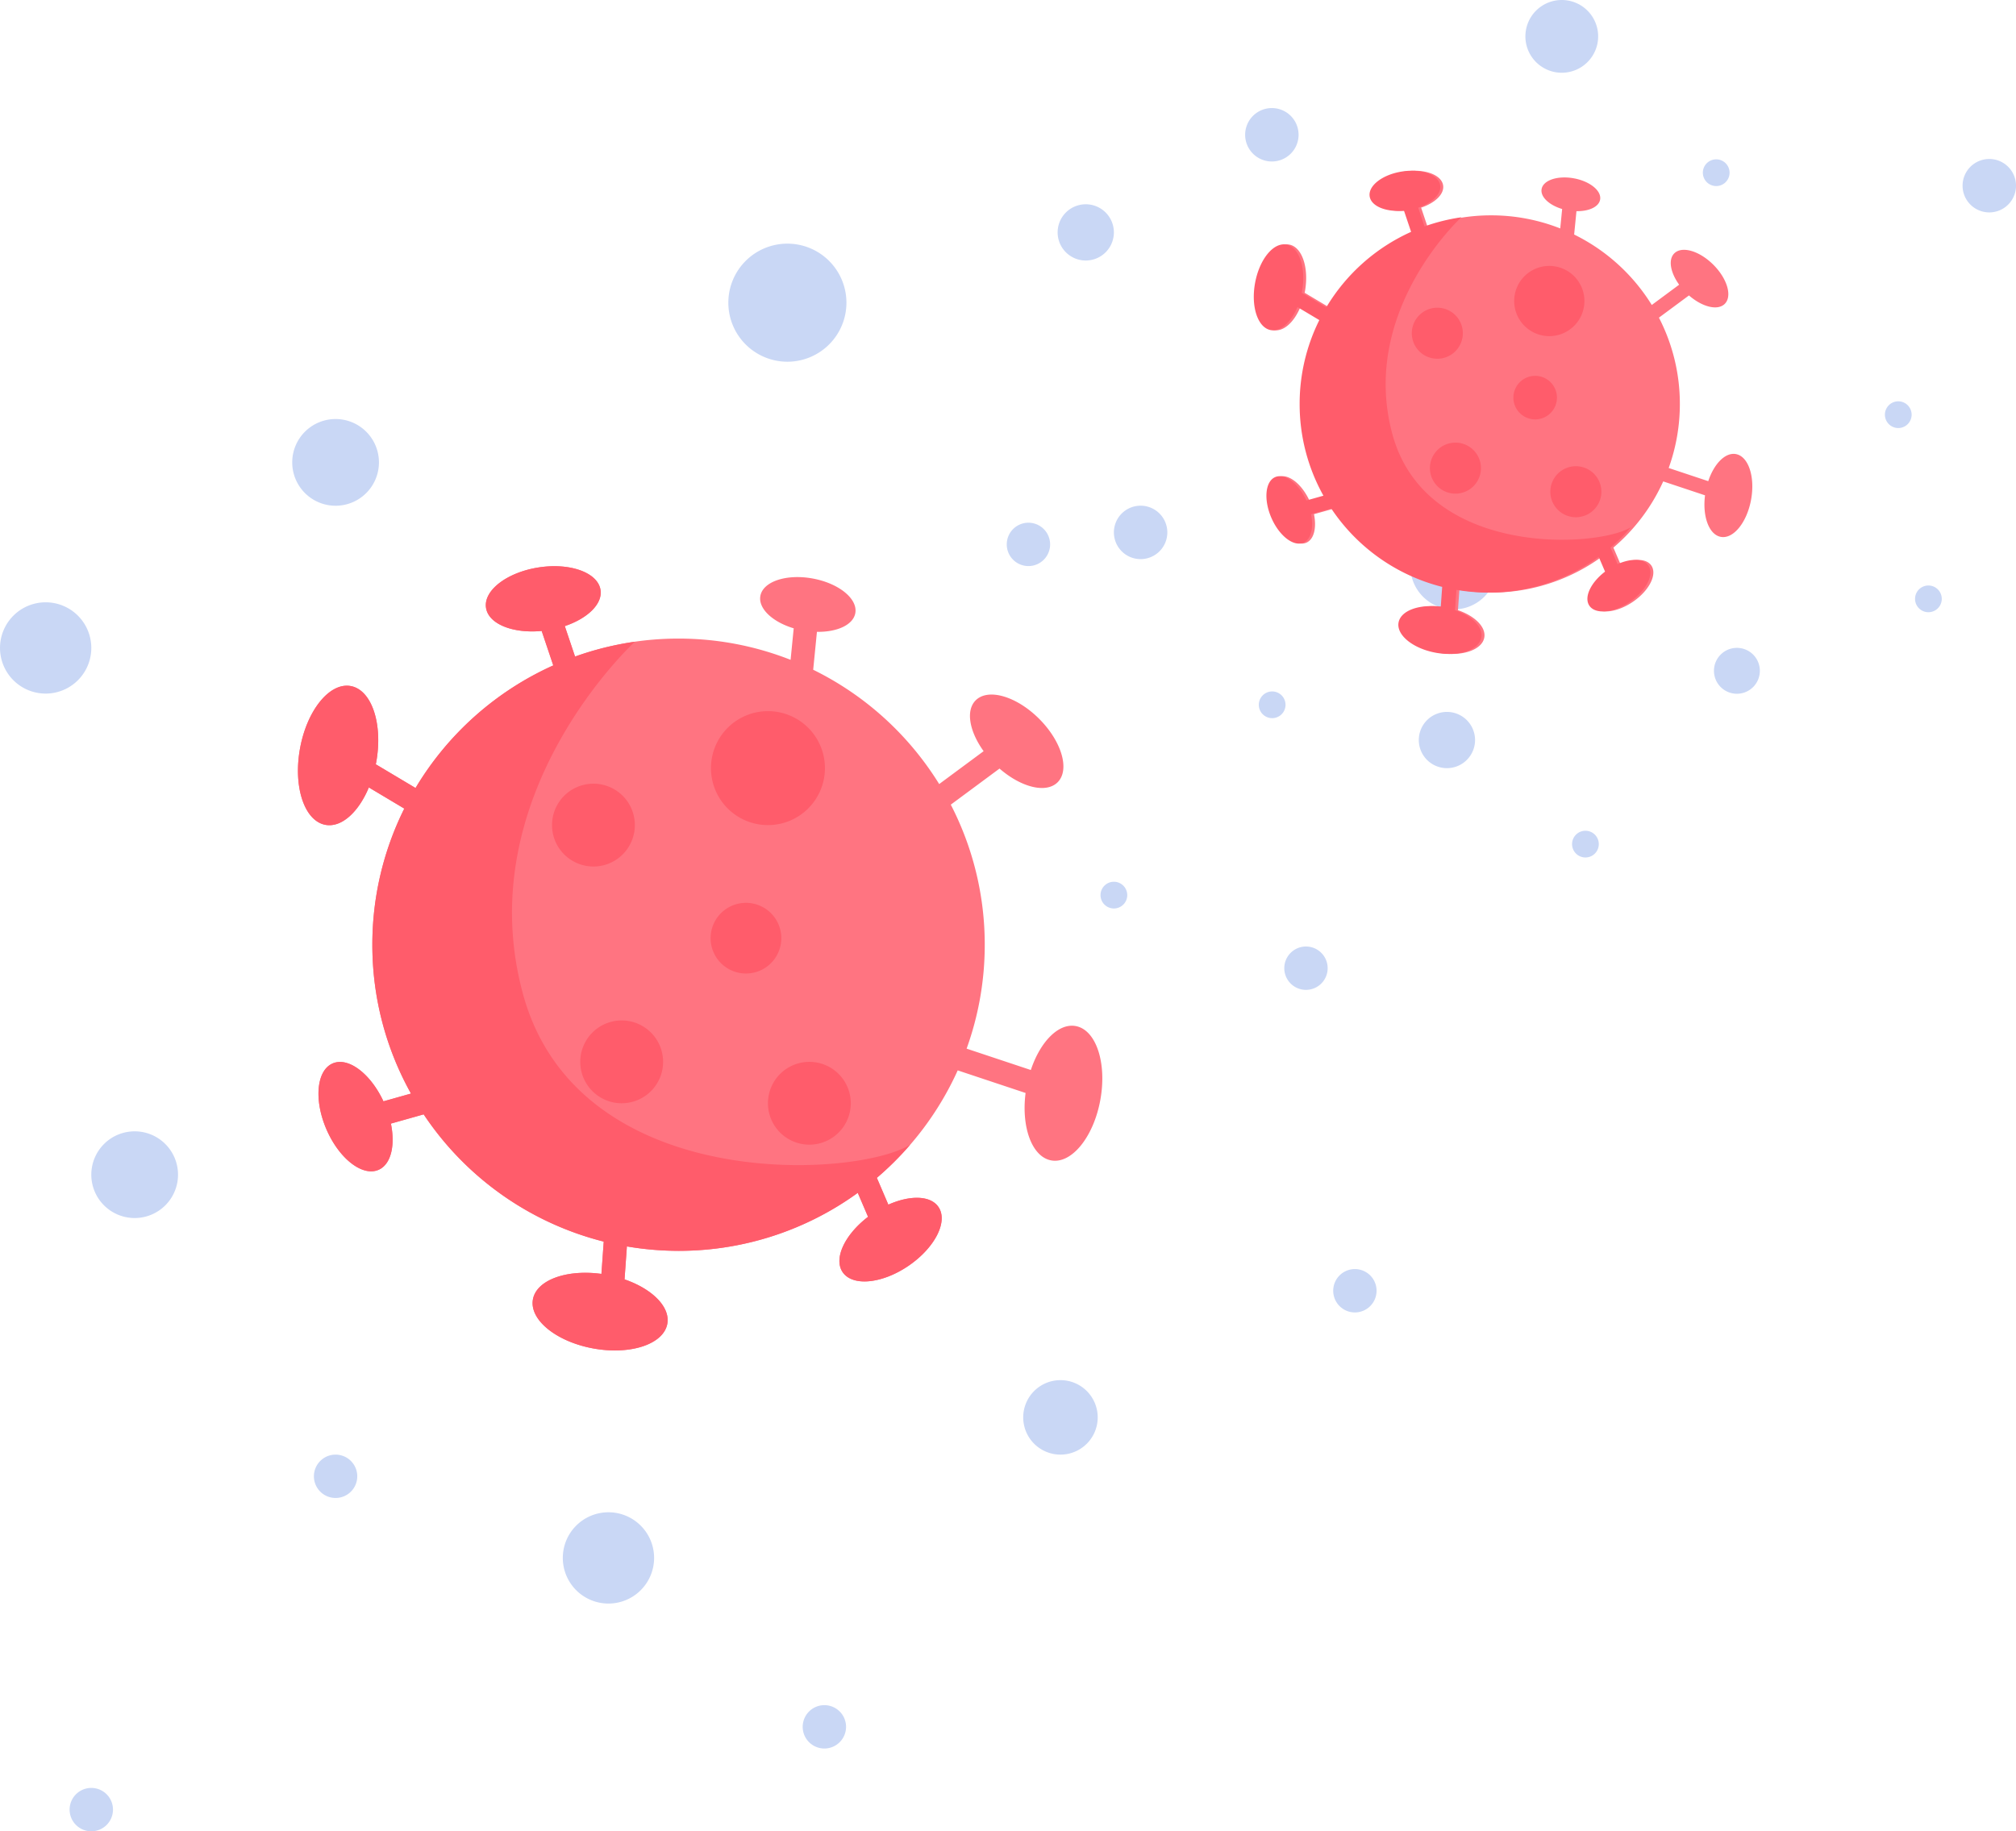 <svg xmlns="http://www.w3.org/2000/svg" xmlns:xlink="http://www.w3.org/1999/xlink" width="895.097" height="813.233" viewBox="0 0 895.097 813.233">
  <defs>
    <clipPath id="clip-path">
      <path id="path232" d="M130.784-546.371H416.614V-198.1H130.784Z" transform="translate(-130.784 546.371)"/>
    </clipPath>
    <clipPath id="clip-path-2">
      <path id="path232-2" data-name="path232" d="M130.784-546.371H306.9v214.592H130.784Z" transform="translate(-130.784 546.371)"/>
    </clipPath>
  </defs>
  <g id="Group_1" data-name="Group 1" transform="translate(-947.502 -185.174)">
    <g id="g10" transform="translate(896.11 925.707)">
      <g id="g188" transform="translate(51.393 -632.334)">
        <g id="Group_1-2" data-name="Group 1">
          <g id="g200" transform="translate(132.288 143.238)">
            <path id="path202" d="M138.076,81.656c-7.632-1.386-15.756,6.978-19.911,19.522L89.649,91.687A135.734,135.734,0,0,0,97.7,45.536a135.314,135.314,0,0,0-15.076-62.2l21.639-16.023c9.589,8.356,20.711,11.171,25.8,6.081,5.514-5.514,1.84-18.129-8.209-28.178S99.191-68.5,93.677-62.99C89.152-58.464,90.9-49.162,97.2-40.413L77.47-25.808A136.493,136.493,0,0,0,21.53-76.574l1.664-16.838c8.933.144,16.085-3.066,17.036-8.294,1.16-6.387-7.334-13.279-18.973-15.394S-.761-115.751-1.92-109.364c-1.018,5.594,5.377,11.575,14.8,14.394L11.5-80.977A135.549,135.549,0,0,0-38.25-90.41,135.673,135.673,0,0,0-84.2-82.428l-4.55-13.526c10.089-3.395,16.845-9.831,15.854-16.1-1.215-7.7-13.581-12.15-27.616-9.933s-24.428,10.258-23.212,17.96C-122.6-96.864-111.806-92.592-99.02-93.8L-93.874-78.5a136.463,136.463,0,0,0-61.152,54.436l-17.649-10.529c.056-.284.127-.56.178-.846,3.095-17.023-1.971-32.2-11.313-33.894s-19.422,10.724-22.515,27.747,1.973,32.2,11.313,33.894c7.141,1.3,14.7-5.665,19.253-16.612l15.743,9.391A135.353,135.353,0,0,0-174.2,45.536a135.283,135.283,0,0,0,17.156,66.1l-12.23,3.444c-5.728-12.306-15.607-19.818-22.537-16.836-7.163,3.081-8.416,16.163-2.8,29.215s15.976,21.133,23.139,18.051c5.554-2.391,7.5-10.8,5.505-20.54l14.552-4.1a136.117,136.117,0,0,0,79.943,56.5l-1.024,14.348c-15.483-2.124-28.853,2.717-30.415,11.317-1.644,9.045,10.382,18.8,26.86,21.795s31.166-1.908,32.81-10.951c1.366-7.523-6.743-15.527-18.991-19.735l1.044-14.634a136.6,136.6,0,0,0,22.93,1.966,135.295,135.295,0,0,0,79.581-25.758l4.559,10.646c-10.329,7.9-15.394,18.531-11.282,24.576,4.386,6.45,17.467,5.2,29.215-2.795s17.718-19.7,13.332-26.145c-3.528-5.188-12.688-5.312-22.25-1.033l-5.1-11.906a136.363,136.363,0,0,0,35.9-47.72l30.135,10.033c-1.964,15.283,2.877,28.4,11.391,29.946,9.042,1.644,18.8-10.382,21.795-26.86S147.118,83.3,138.076,81.656" transform="translate(207.234 122.555)" fill="#ff7481"/>
          </g>
          <g id="g204" transform="translate(245.096 239.82)">
            <path id="path206" d="M14.705,7.353A18.388,18.388,0,0,0-3.682-11.036,18.39,18.39,0,0,0-22.071,7.353,18.388,18.388,0,0,0-3.682,25.74,18.386,18.386,0,0,0,14.705,7.353" transform="translate(22.071 11.036)" fill="#ff5c6b"/>
          </g>
          <g id="g208" transform="translate(257.637 344.957)">
            <path id="path210" d="M7.352,0A18.388,18.388,0,1,0,25.739,18.387,18.387,18.387,0,0,0,7.352,0" transform="translate(11.035)" fill="#ff5c6b"/>
          </g>
          <g id="g212" transform="translate(315.664 207.601)">
            <path id="path214" d="M10.118,20.236a25.3,25.3,0,0,0,25.3-25.305,25.3,25.3,0,0,0-25.3-25.3,25.3,25.3,0,0,0-25.3,25.3,25.3,25.3,0,0,0,25.3,25.305" transform="translate(15.185 30.372)" fill="#ff5c6b"/>
          </g>
          <g id="g216" transform="translate(340.968 363.345)">
            <path id="path218" d="M7.352,0A18.388,18.388,0,1,0,25.741,18.387,18.387,18.387,0,0,0,7.352,0" transform="translate(11.035)" fill="#ff5c6b"/>
          </g>
          <g id="g220" transform="translate(315.508 292.727)">
            <path id="path222" d="M12.552,6.275A15.7,15.7,0,0,0-3.142-9.419a15.7,15.7,0,0,0-15.7,15.694A15.694,15.694,0,0,0-3.142,21.97,15.694,15.694,0,0,0,12.552,6.275" transform="translate(18.839 9.419)" fill="#ff5c6b"/>
          </g>
          <g id="g224" transform="translate(204.586 292.726)">
            <path id="path226" d="M3.676,0a9.193,9.193,0,1,0,9.193,9.193A9.194,9.194,0,0,0,3.676,0" transform="translate(5.517)" fill="#ff5c6b"/>
          </g>
          <g id="g228" transform="translate(132.288 143.239)">
            <g id="g242">
              <g id="g240" clip-path="url(#clip-path)">
                <g id="g238" transform="translate(0.001 0)">
                  <path id="path236" d="M41.717,130.194c-1.644,9.042,10.382,18.8,26.86,21.795s31.168-1.908,32.81-10.951c1.369-7.523-6.741-15.527-18.989-19.735l1.044-14.634a136.579,136.579,0,0,0,22.93,1.964,135.291,135.291,0,0,0,79.579-25.756l4.559,10.646c-10.329,7.894-15.394,18.529-11.28,24.576,4.386,6.447,17.465,5.2,29.213-2.8s17.72-19.7,13.332-26.145c-3.528-5.185-12.688-5.31-22.25-1.033l-5.1-11.9A136.549,136.549,0,0,0,209.2,61.512C184.686,76.524,61.512,83.345,37.309-5.4,13.088-94.209,86.971-161.855,86.971-161.855a135.585,135.585,0,0,0-26.554,6.576L55.867-168.8c10.091-3.395,16.845-9.831,15.854-16.1-1.215-7.7-13.579-12.15-27.616-9.933s-24.428,10.258-23.212,17.96c1.131,7.161,11.922,11.433,24.708,10.229l5.145,15.294A136.452,136.452,0,0,0-10.4-96.917l-17.651-10.526c.058-.284.127-.56.18-.846,3.093-17.023-1.973-32.2-11.315-33.9S-58.611-131.46-61.7-114.438s1.971,32.2,11.313,33.894c7.138,1.3,14.7-5.665,19.251-16.614L-15.4-87.764a135.353,135.353,0,0,0-14.179,60.45,135.3,135.3,0,0,0,17.156,66.1l-12.23,3.446C-30.375,29.929-40.257,22.417-47.187,25.4c-7.163,3.082-8.416,16.163-2.8,29.213s15.978,21.135,23.141,18.051c5.552-2.388,7.5-10.8,5.505-20.537l14.55-4.1a136.117,136.117,0,0,0,79.943,56.5l-1.024,14.348c-15.481-2.124-28.851,2.715-30.415,11.317" transform="translate(62.612 195.404)" fill="#ff5c6b"/>
                </g>
              </g>
            </g>
          </g>
          <g id="g244" transform="translate(129.744 77.884)">
            <path id="path246" d="M7.7,0A19.252,19.252,0,1,0,26.952,19.253,19.252,19.252,0,0,0,7.7,0" transform="translate(11.555)" fill="#c9d7f5"/>
          </g>
          <g id="g248" transform="translate(626.175 123.927)">
            <path id="path250" d="M7.7,0A19.252,19.252,0,1,0,26.952,19.253,19.252,19.252,0,0,0,7.7,0" transform="translate(11.555)" fill="#c9d7f5"/>
          </g>
          <g id="g252" transform="translate(249.881 563.37)">
            <path id="path254" d="M8.1,0A20.267,20.267,0,1,0,28.373,20.266,20.268,20.268,0,0,0,8.1,0" transform="translate(12.164)" fill="#c9d7f5"/>
          </g>
          <g id="g256" transform="translate(0 159.273)">
            <path id="path258" d="M8.1,0A20.267,20.267,0,1,0,28.373,20.269,20.269,20.269,0,0,0,8.1,0" transform="translate(12.164)" fill="#c9d7f5"/>
          </g>
          <g id="g260" transform="translate(323.378)">
            <path id="path262" d="M10.483,0A26.216,26.216,0,1,0,36.7,26.216,26.216,26.216,0,0,0,10.483,0" transform="translate(15.733)" fill="#c9d7f5"/>
          </g>
          <g id="g264" transform="translate(40.535 394.199)">
            <path id="path266" d="M7.7,0A19.252,19.252,0,1,0,26.952,19.253,19.252,19.252,0,0,0,7.7,0" transform="translate(11.555)" fill="#c9d7f5"/>
          </g>
          <g id="g268" transform="translate(446.994 123.927)">
            <path id="path270" d="M3.849,0a9.627,9.627,0,1,0,9.627,9.627A9.627,9.627,0,0,0,3.849,0" transform="translate(5.777)" fill="#c9d7f5"/>
          </g>
          <g id="g272" transform="translate(356.393 649.022)">
            <path id="path274" d="M3.849,0a9.627,9.627,0,1,0,9.627,9.627A9.627,9.627,0,0,0,3.849,0" transform="translate(5.777)" fill="#c9d7f5"/>
          </g>
          <g id="g276" transform="translate(591.937 455.37)">
            <path id="path278" d="M3.849,0a9.626,9.626,0,1,0,9.627,9.627A9.625,9.625,0,0,0,3.849,0" transform="translate(5.777)" fill="#c9d7f5"/>
          </g>
          <g id="g280" transform="translate(30.909 685.78)">
            <path id="path282" d="M3.849,0a9.627,9.627,0,1,0,9.627,9.627A9.627,9.627,0,0,0,3.849,0" transform="translate(5.777)" fill="#c9d7f5"/>
          </g>
          <g id="g284" transform="translate(570.22 312.125)">
            <path id="path286" d="M3.849,0a9.627,9.627,0,1,0,9.627,9.627A9.627,9.627,0,0,0,3.849,0" transform="translate(5.777)" fill="#c9d7f5"/>
          </g>
          <g id="g288" transform="translate(139.37 537.764)">
            <path id="path290" d="M3.849,0a9.626,9.626,0,1,0,9.627,9.624A9.625,9.625,0,0,0,3.849,0" transform="translate(5.777)" fill="#c9d7f5"/>
          </g>
          <g id="g292" transform="translate(454.305 504.69)">
            <path id="path294" d="M6.612,0A16.537,16.537,0,1,0,23.148,16.536,16.537,16.537,0,0,0,6.612,0" transform="translate(9.924)" fill="#c9d7f5"/>
          </g>
        </g>
      </g>
    </g>
    <g id="g10-2" data-name="g10" transform="translate(1365.694 817.508)">
      <g id="g188-2" data-name="g188" transform="translate(51.393 -632.334)">
        <g id="Group_1-3" data-name="Group 1" transform="translate(0)">
          <g id="g200-2" data-name="g200" transform="translate(88.377 75.818)">
            <path id="path202-2" data-name="path202" d="M5.533,3.272C.83,2.418-4.176,7.572-6.736,15.3l-17.57-5.848a83.634,83.634,0,0,0,4.96-28.437,83.375,83.375,0,0,0-9.29-38.324L-15.3-67.181C-9.394-62.033-2.541-60.3.595-63.434c3.4-3.4,1.133-11.17-5.058-17.362s-13.963-8.454-17.361-5.057c-2.789,2.789-1.714,8.52,2.168,13.911l-12.155,9a84.1,84.1,0,0,0-34.468-31.28l1.025-10.375c5.5.089,9.911-1.889,10.5-5.11.715-3.936-4.519-8.182-11.691-9.485s-13.566.831-14.281,4.767c-.627,3.447,3.313,7.132,9.12,8.869l-.85,8.622a83.52,83.52,0,0,0-30.654-5.812,83.6,83.6,0,0,0-28.315,4.919l-2.8-8.334c6.216-2.092,10.379-6.058,9.769-9.919-.749-4.746-8.368-7.487-17.016-6.12s-15.051,6.32-14.3,11.066c.7,4.412,7.346,7.044,15.224,6.3l3.17,9.424a84.083,84.083,0,0,0-37.68,33.541l-10.875-6.487c.034-.175.078-.345.11-.522,1.907-10.489-1.214-19.838-6.971-20.884s-11.967,6.608-13.873,17.1,1.216,19.838,6.971,20.884c4.4.8,9.057-3.491,11.863-10.235l9.7,5.786a83.4,83.4,0,0,0-8.736,37.247,83.357,83.357,0,0,0,10.571,40.731l-7.536,2.122c-3.529-7.582-9.617-12.211-13.886-10.374-4.413,1.9-5.185,9.959-1.723,18s9.844,13.021,14.257,11.123c3.422-1.473,4.623-6.657,3.392-12.656l8.966-2.526a83.87,83.87,0,0,0,49.258,34.815l-.631,8.841c-9.54-1.309-17.778,1.674-18.741,6.973-1.013,5.573,6.4,11.585,16.55,13.429s19.2-1.176,20.216-6.747c.842-4.635-4.155-9.567-11.7-12.16l.643-9.017a84.168,84.168,0,0,0,14.129,1.211A83.364,83.364,0,0,0-54.077,48.911l2.809,6.56c-6.364,4.865-9.485,11.418-6.951,15.143,2.7,3.974,10.763,3.2,18-1.722S-29.3,56.753-32,52.782c-2.174-3.2-7.818-3.273-13.71-.637l-3.142-7.336a84.022,84.022,0,0,0,22.119-29.4l18.568,6.182c-1.21,9.417,1.773,17.5,7.018,18.452,5.572,1.013,11.585-6.4,13.429-16.55S11.1,4.285,5.533,3.272" transform="translate(207.234 122.555)" fill="#ff7481"/>
          </g>
          <g id="g204-2" data-name="g204" transform="translate(157.249 136.649)">
            <path id="path206-2" data-name="path206" d="M.589.295A11.33,11.33,0,0,0-10.74-11.036,11.331,11.331,0,0,0-22.071.295,11.33,11.33,0,0,0-10.74,11.624,11.329,11.329,0,0,0,.589.295" transform="translate(22.071 11.036)" fill="#ff5c6b"/>
          </g>
          <g id="g208-2" data-name="g208" transform="translate(165.295 196.556)">
            <path id="path210-2" data-name="path210" d="M.295,0A11.33,11.33,0,1,0,11.624,11.329,11.33,11.33,0,0,0,.295,0" transform="translate(11.035)" fill="#ff5c6b"/>
          </g>
          <g id="g212-2" data-name="g212" transform="translate(202.705 118.087)">
            <path id="path214-2" data-name="path214" d="M.405.811A15.591,15.591,0,0,0,16-14.781,15.591,15.591,0,0,0,.405-30.372,15.591,15.591,0,0,0-15.185-14.781,15.591,15.591,0,0,0,.405.811" transform="translate(15.185 30.372)" fill="#ff5c6b"/>
          </g>
          <g id="g216-2" data-name="g216" transform="translate(218.759 207.033)">
            <path id="path218-2" data-name="path218" d="M.295,0A11.33,11.33,0,1,0,11.625,11.329,11.33,11.33,0,0,0,.295,0" transform="translate(11.035)" fill="#ff5c6b"/>
          </g>
          <g id="g220-2" data-name="g220" transform="translate(202.356 166.904)">
            <path id="path222-2" data-name="path222" d="M.5.251a9.671,9.671,0,0,0-9.67-9.67A9.671,9.671,0,0,0-18.839.251a9.67,9.67,0,0,0,9.671,9.67A9.67,9.67,0,0,0,.5.251" transform="translate(18.839 9.419)" fill="#ff5c6b"/>
          </g>
          <g id="g224-2" data-name="g224" transform="translate(131.111 167.158)">
            <path id="path226-2" data-name="path226" d="M.147,0A5.665,5.665,0,1,0,5.812,5.665,5.665,5.665,0,0,0,.147,0" transform="translate(5.517)" fill="#ff5c6b"/>
          </g>
          <g id="g228-2" data-name="g228" transform="translate(87.085 75.819)">
            <g id="g242-2" data-name="g242">
              <g id="g240-2" data-name="g240" clip-path="url(#clip-path-2)">
                <g id="g238-2" data-name="g238" transform="translate(0 0)">
                  <path id="path236-2" data-name="path236" d="M1.672,5.217C.659,10.788,8.069,16.8,18.222,18.646s19.2-1.176,20.216-6.747c.843-4.635-4.153-9.567-11.7-12.16l.643-9.017A84.155,84.155,0,0,0,41.51-8.069a83.361,83.361,0,0,0,49.034-15.87l2.809,6.56C86.989-12.515,83.867-5.962,86.4-2.236c2.7,3.973,10.761,3.2,18-1.723s10.919-12.137,8.215-16.11c-2.174-3.2-7.818-3.272-13.71-.637L95.766-28.04a84.138,84.138,0,0,0,9.1-9.062c-15.1,9.25-91,13.452-105.91-41.228-14.924-54.721,30.6-96.4,30.6-96.4a83.544,83.544,0,0,0-16.361,4.052l-2.8-8.333c6.218-2.092,10.379-6.058,9.769-9.919-.749-4.746-8.367-7.487-17.016-6.12s-15.051,6.32-14.3,11.066c.7,4.412,7.346,7.044,15.224,6.3l3.17,9.424a84.076,84.076,0,0,0-37.678,33.54l-10.876-6.486c.036-.175.078-.345.111-.522,1.906-10.489-1.216-19.838-6.972-20.886s-11.966,6.609-13.871,17.1,1.214,19.838,6.971,20.884c4.4.8,9.055-3.491,11.862-10.237l9.7,5.788a83.4,83.4,0,0,0-8.736,37.247A83.366,83.366,0,0,0-31.685-51.1l-7.536,2.123c-3.528-7.582-9.617-12.211-13.886-10.374-4.413,1.9-5.185,9.959-1.723,18s9.845,13.023,14.259,11.123c3.421-1.472,4.623-6.656,3.392-12.654l8.965-2.526A83.87,83.87,0,0,0,21.043-10.6l-.631,8.841C10.874-3.065,2.635-.084,1.672,5.217" transform="translate(62.612 195.404)" fill="#ff5c6b"/>
                </g>
              </g>
            </g>
          </g>
          <g id="g244-2" data-name="g244" transform="translate(83.251 47.989)">
            <path id="path246-2" data-name="path246" d="M.308,0A11.862,11.862,0,1,0,12.172,11.863,11.862,11.862,0,0,0,.308,0" transform="translate(11.555)" fill="#c9d7f5"/>
          </g>
          <g id="g248-2" data-name="g248" transform="translate(401.787 70.599)">
            <path id="path250-2" data-name="path250" d="M.308,0A11.862,11.862,0,1,0,12.172,11.863,11.862,11.862,0,0,0,.308,0" transform="translate(11.555)" fill="#c9d7f5"/>
          </g>
          <g id="g252-2" data-name="g252" transform="translate(160.357 316.144)">
            <path id="path254-2" data-name="path254" d="M.325,0A12.488,12.488,0,1,0,12.813,12.487,12.488,12.488,0,0,0,.325,0" transform="translate(12.164)" fill="#c9d7f5"/>
          </g>
          <g id="g256-2" data-name="g256" transform="translate(0 90.712)">
            <path id="path258-2" data-name="path258" d="M.325,0A12.488,12.488,0,1,0,12.813,12.489,12.489,12.489,0,0,0,.325,0" transform="translate(12.164 0)" fill="#c9d7f5"/>
          </g>
          <g id="g260-2" data-name="g260" transform="translate(207.684)">
            <path id="path262-2" data-name="path262" d="M.42,0A16.153,16.153,0,1,0,16.573,16.153,16.153,16.153,0,0,0,.42,0" transform="translate(15.733)" fill="#c9d7f5"/>
          </g>
          <g id="g264-2" data-name="g264" transform="translate(24.976 224.567)">
            <path id="path266-2" data-name="path266" d="M.308,0A11.862,11.862,0,1,0,12.172,11.863,11.862,11.862,0,0,0,.308,0" transform="translate(11.555)" fill="#c9d7f5"/>
          </g>
          <g id="g268-2" data-name="g268" transform="translate(286.475 70.76)">
            <path id="path270-2" data-name="path270" d="M.154,0A5.932,5.932,0,1,0,6.086,5.932,5.932,5.932,0,0,0,.154,0" transform="translate(5.777)" fill="#c9d7f5"/>
          </g>
          <g id="g272-2" data-name="g272" transform="translate(228.41 368.92)">
            <path id="path274-2" data-name="path274" d="M.154,0A5.932,5.932,0,1,0,6.086,5.932,5.932,5.932,0,0,0,.154,0" transform="translate(5.777)" fill="#c9d7f5"/>
          </g>
          <g id="g276-2" data-name="g276" transform="translate(380.691 260.009)">
            <path id="path278-2" data-name="path278" d="M.154,0a5.931,5.931,0,1,0,0,11.862A5.931,5.931,0,1,0,.154,0" transform="translate(5.777)" fill="#c9d7f5"/>
          </g>
          <g id="g280-2" data-name="g280" transform="translate(19.045 391.569)">
            <path id="path282-2" data-name="path282" d="M.154,0A5.932,5.932,0,1,0,6.086,5.932,5.932,5.932,0,0,0,.154,0" transform="translate(5.777)" fill="#c9d7f5"/>
          </g>
          <g id="g284-2" data-name="g284" transform="translate(367.31 178.218)">
            <path id="path286-2" data-name="path286" d="M.154,0A5.932,5.932,0,1,0,6.086,5.932,5.932,5.932,0,0,0,.154,0" transform="translate(5.777)" fill="#c9d7f5"/>
          </g>
          <g id="g288-2" data-name="g288" transform="translate(89.321 307.054)">
            <path id="path290-2" data-name="path290" d="M.154,0a5.931,5.931,0,1,0,0,11.862A5.931,5.931,0,1,0,.154,0" transform="translate(5.777)" fill="#c9d7f5"/>
          </g>
          <g id="g292-2" data-name="g292" transform="translate(291.407 287.701)">
            <path id="path294-2" data-name="path294" d="M.265,0A10.19,10.19,0,1,0,10.454,10.189,10.189,10.189,0,0,0,.265,0" transform="translate(9.924)" fill="#c9d7f5"/>
          </g>
        </g>
      </g>
    </g>
  </g>
</svg>
